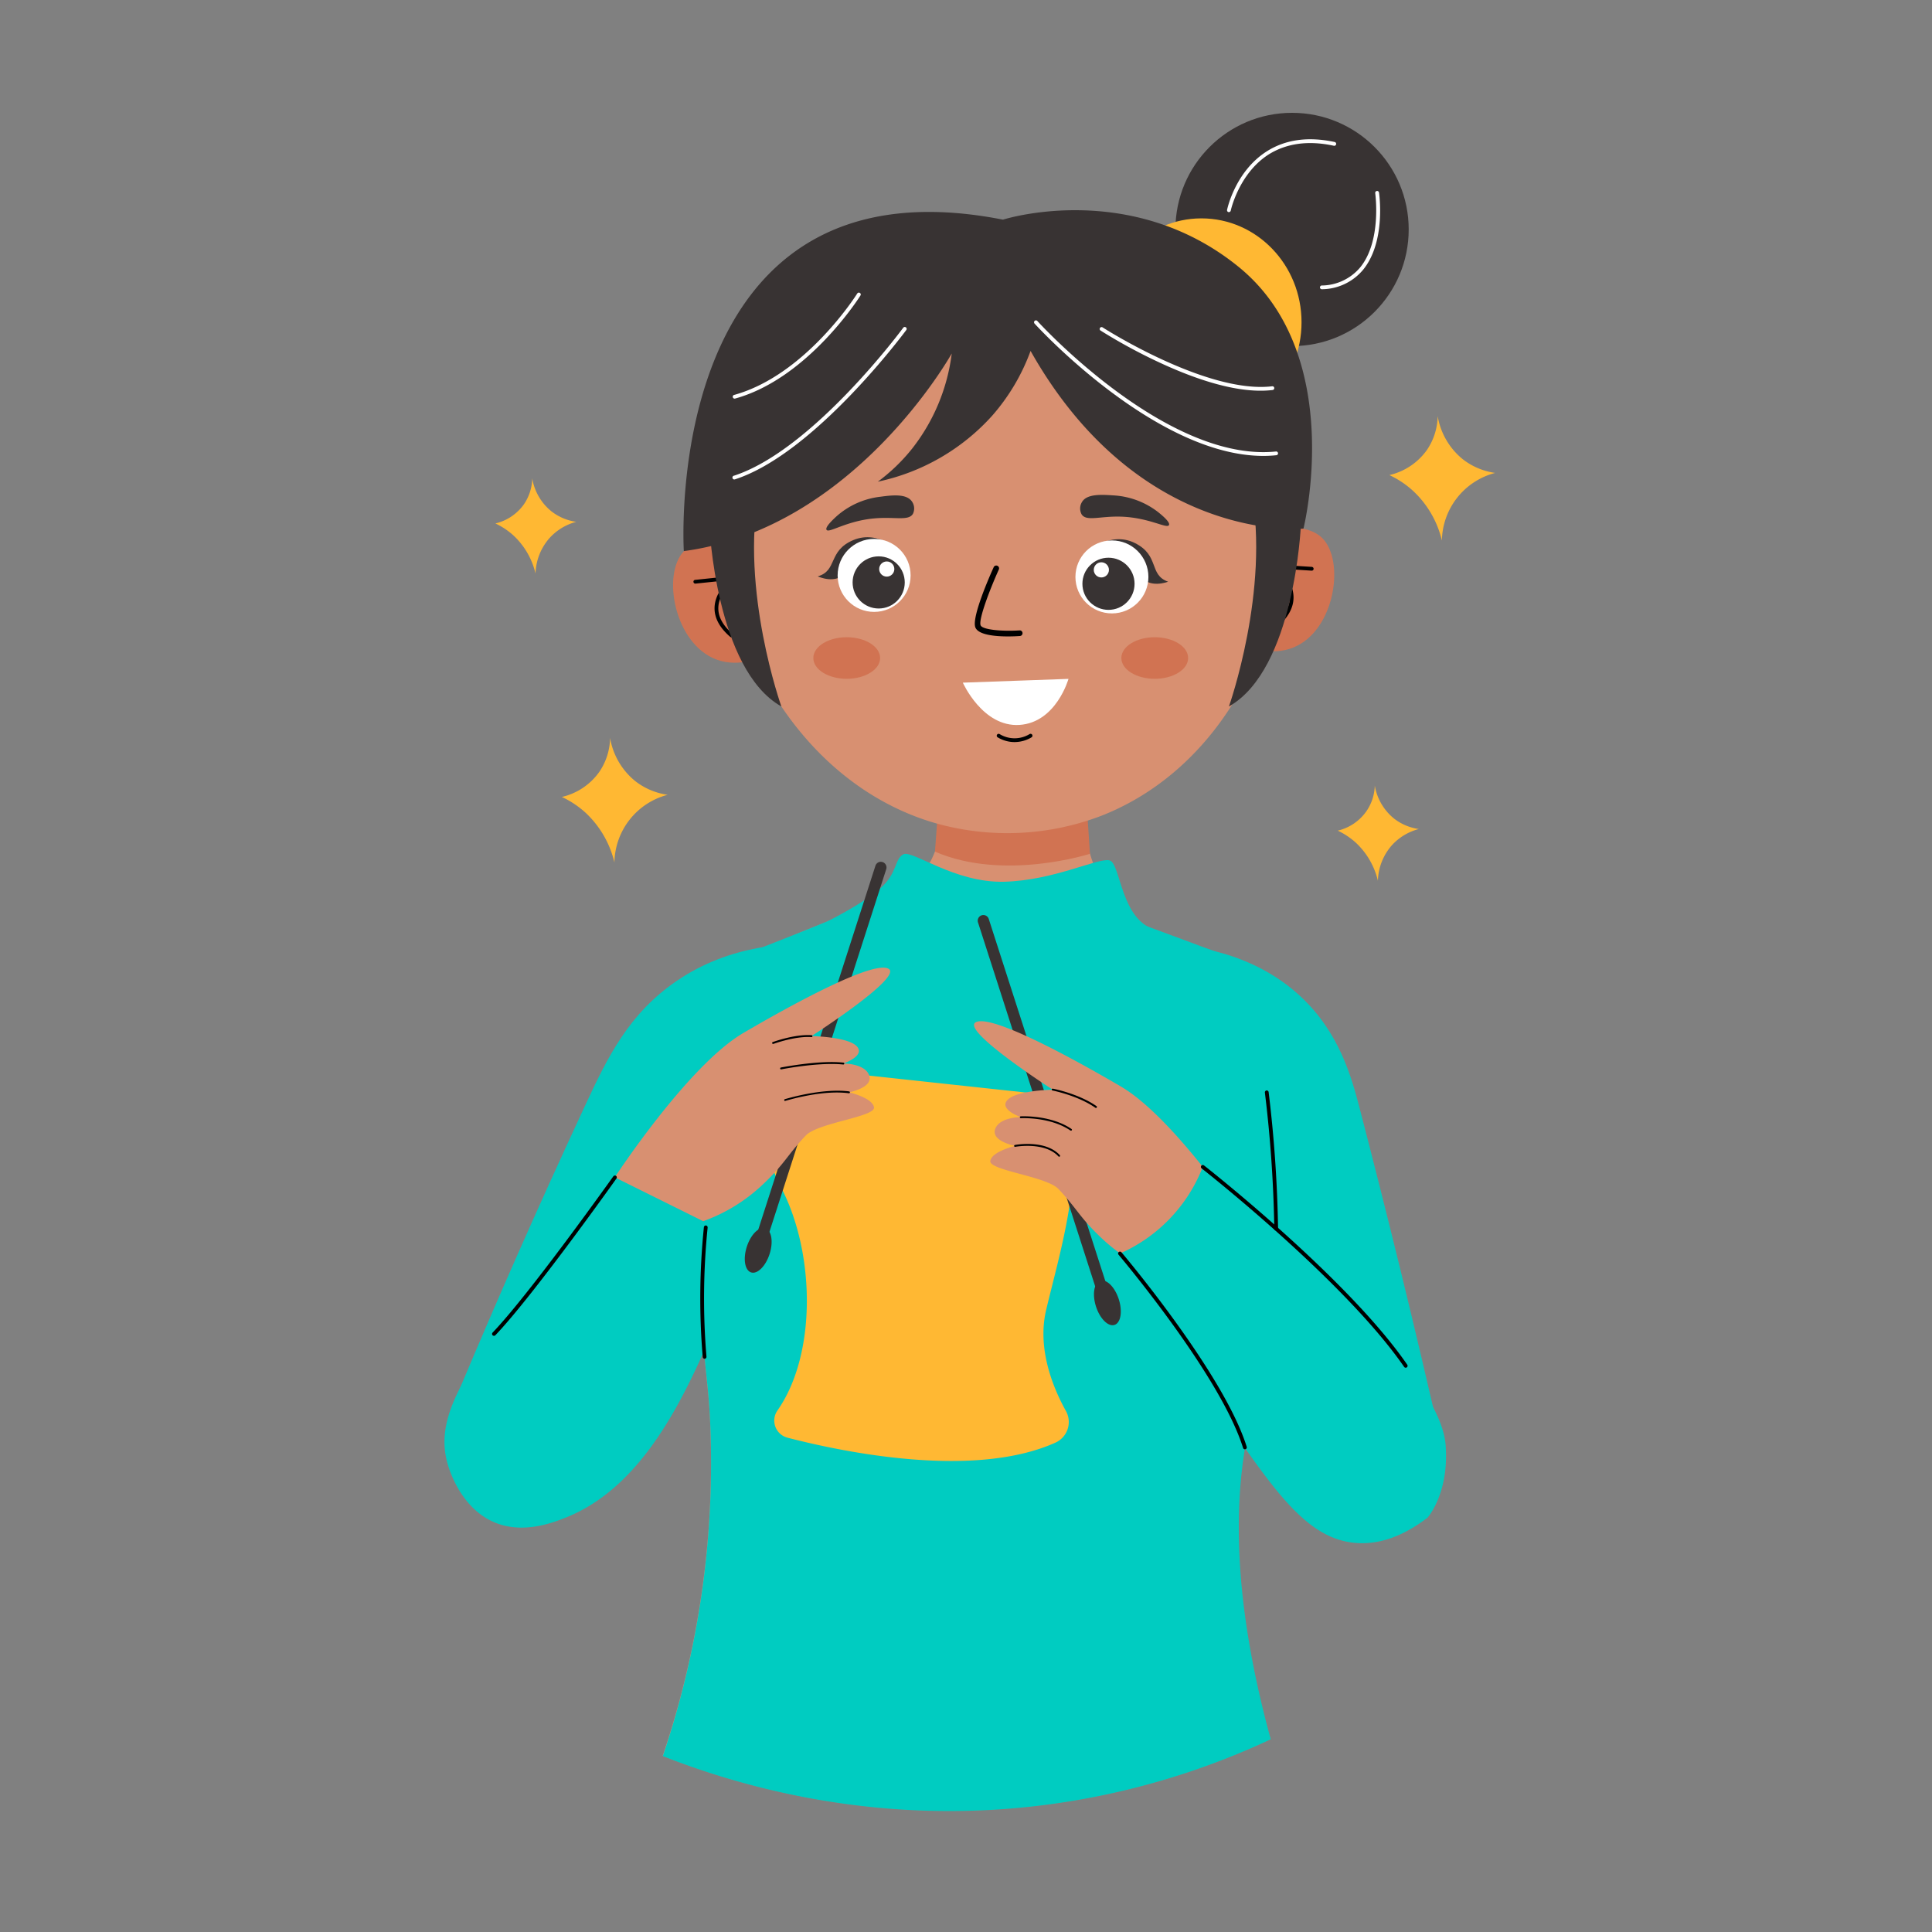<svg height="512" viewBox="0 0 512 512" width="512" xmlns="http://www.w3.org/2000/svg"><rect x="0" y="0" width="512" height="512" fill="#808080" stroke="none"/><g id="Kniting"><path d="m354.51 220.13a19.39 19.39 0 0 1 4.82 3.21 20.12 20.12 0 0 1 5.83 10.07 14.83 14.83 0 0 1 3.64-9.34 14.59 14.59 0 0 1 7.2-4.37 13.78 13.78 0 0 1 -6.56-2.77 14.29 14.29 0 0 1 -5.11-8.75 12.56 12.56 0 0 1 -2.23 6.82 12.87 12.87 0 0 1 -7.59 5.13z" fill="#ffb833"/><path d="m131.28 138.72a19.19 19.19 0 0 1 4.81 3.2 20 20 0 0 1 5.83 10.08 14.8 14.8 0 0 1 3.65-9.34 14.5 14.5 0 0 1 7.15-4.37 13.81 13.81 0 0 1 -6.57-2.77 14.21 14.21 0 0 1 -5.1-8.75 12.64 12.64 0 0 1 -2.19 6.85 12.86 12.86 0 0 1 -7.58 5.1z" fill="#ffb833"/><path d="m148.9 211.2a25.05 25.05 0 0 1 6.3 4.2 26.32 26.32 0 0 1 7.63 13.16 18.85 18.85 0 0 1 14.11-17.93 18 18 0 0 1 -8.58-3.62 18.7 18.7 0 0 1 -6.68-11.45 16.46 16.46 0 0 1 -2.86 9 16.8 16.8 0 0 1 -9.92 6.64z" fill="#ffb833"/><path d="m368.19 125.9a24.78 24.78 0 0 1 6.3 4.2 26.25 26.25 0 0 1 7.63 13.16 18.85 18.85 0 0 1 14.11-17.93 18.07 18.07 0 0 1 -8.58-3.63 18.66 18.66 0 0 1 -6.65-11.44 16.43 16.43 0 0 1 -2.86 9 16.83 16.83 0 0 1 -9.95 6.64z" fill="#ffb833"/><circle cx="342.41" cy="60.81" fill="#383333" r="30.91"/><ellipse cx="318.39" cy="85.4" fill="#ffb833" rx="26.53" ry="27.53"/><path d="m218 250.2c-8.79-.48-24.5.07-38.65 9.74-12.62 8.61-18.24 20-24.33 33.13-12.71 27.31-23.77 52.55-33.34 75.33l56.83-12.59 16.51-29z" fill="#00ccc1"/><path d="m199.47 146.78c-.83-.72-5.36-4.52-11.49-3.71-.9.12-4.46.58-6.75 3-5.92 6.22-2.46 24.58 8.63 28.71 6.2 2.31 12.47-.68 14.58-1.81q-2.44-13.1-4.97-26.19z" fill="#d17352"/><path d="m193.82 168.88a.49.49 0 0 1 -.32-.12c-2.87-2.47-4.26-5.13-4.13-7.91.16-3.2 2.3-5.75 3.74-7.1l-8.79.91a.5.5 0 0 1 -.55-.45.49.49 0 0 1 .45-.54l10.41-1.09a.5.5 0 0 1 .34.91s-4.4 3.16-4.6 7.42c-.12 2.45 1.16 4.83 3.78 7.09a.5.5 0 0 1 -.33.88z"/><path d="m332.15 144c.81-.75 5.18-4.73 11.33-4.17.9.08 4.49.4 6.87 2.71 6.17 6 3.45 24.46-7.47 29-6.1 2.56-12.49-.18-14.64-1.23q1.97-13.17 3.91-26.31z" fill="#d17352"/><path d="m338.66 165.82a.48.48 0 0 1 -.36-.16.49.49 0 0 1 0-.7c2.54-2.37 3.71-4.8 3.49-7.25-.37-4.25-4.84-7.19-4.89-7.22a.5.5 0 0 1 .3-.92l10.45.66a.52.52 0 0 1 .47.53.49.49 0 0 1 -.53.47l-8.82-.56c1.49 1.3 3.74 3.76 4 7 .24 2.76-1 5.47-3.8 8.06a.51.51 0 0 1 -.31.09z"/><circle cx="265.6" cy="137.45" fill="#d89071" r="74.61"/><path d="m188.23 377.73c-.5-11.77-1.41-13-2.23-29-2.71-52.8-8-84.4 11.13-94.66 20.05-10.77 44.45-15.59 49.75-26.36s5.19-32.67 5.19-32.67 12.63-13.36 36.38 5.2c-1.59 7.74-3 20.51 3 32.67 9.49 19.32 27.51 16.5 39.35 30.44 21.7 25.52-11.41 67.19-8.16 133.63a198.28 198.28 0 0 0 14.1 63.85 201.76 201.76 0 0 1 -60.23 17.45c-45.39 5.72-81.89-5.53-100.88-13a242.2 242.2 0 0 0 12.6-87.55z" fill="#d89071"/><path d="m288.85 226.26s-22.78 7.37-41.07-.57l1.2-16.56 38.88 2.13z" fill="#d17352"/><path d="m191.4 145.39c5 35.42 26.76 63.92 56 72.61a69.82 69.82 0 0 0 44.6-1.86c27.28-10.75 46-39.13 48.26-73-.05.01-94.98-64.06-148.86 2.25z" fill="#d89071"/><path d="m267.13 168.66c-3.38 0-7.86-.39-8.65-2.39-1.05-2.65 3.84-13.71 4.83-15.9a.75.75 0 1 1 1.36.62c-2.35 5.21-5.4 13.21-4.8 14.72.47 1.19 5.71 1.65 10.31 1.35a.73.73 0 0 1 .8.69.74.74 0 0 1 -.7.8c-.69.05-1.84.11-3.15.11z"/><path d="m307.27 250.08c8.3.28 24.63 2.11 37.35 13.95 10.29 9.57 13.52 21.29 15.72 29.75 7.33 28.2 14.68 58 21.87 89.8l-43.25-1-17.29-53.77z" fill="#00ccc1"/><ellipse cx="306.02" cy="174.38" fill="#d17352" rx="8.85" ry="5.51"/><ellipse cx="224.39" cy="174.38" fill="#d17352" rx="8.85" ry="5.51"/><path d="m188.23 377.73c-.35-8.35-.92-11.39-1.51-18.15-.4-4.67-.56-7.74-.72-10.8-2-37.54-10.24-83.41 7.65-94.52.51-.31 0 0 8.77-3.37 10.79-4.19 19.41-7.77 25-10.12 8.89 19 28.19 29.38 45.88 26 18.13-3.49 26.84-20 28-22.26 4.3 1.56 10.15 3.7 17.66 6.52a71.33 71.33 0 0 1 14.57 6.87 29.24 29.24 0 0 1 3.81 2.62c6.75 6.65-1.82 21.18-3.09 40-.91 13.35 3.13 13.72 3.82 30.14.87 20.67-4 35.66-6.07 43.4-4.57 17.39-6.81 44.63 4.76 86.87a201.76 201.76 0 0 1 -60.23 17.45c-45.39 5.72-81.89-5.53-100.88-13a242.24 242.24 0 0 0 12.58-87.65z" fill="#00ccc1"/><path d="m186 283.51c-13.49 16.4-25.65 31.6-36.41 45.32-25.85 32.92-34.69 45.82-31 59 .39 1.41 3.36 11.58 12.15 15.48 7.59 3.37 15.58.31 19.25-1.16 23.47-9.39 35.19-39.11 46.23-68.1a342.59 342.59 0 0 0 11.89-37.68z" fill="#00ccc1"/><path d="m268.87 196.66a8.66 8.66 0 0 1 -4.48-1.26.5.5 0 0 1 -.17-.69.51.51 0 0 1 .69-.17 7.64 7.64 0 0 0 7.94 0 .5.5 0 0 1 .52.86 8.71 8.71 0 0 1 -4.25 1.25z"/><path d="m289.47 289.49c6.07 4.27 91.63 65.07 93.65 93.61.91 12.74-4.8 19.08-4.8 19.08-7.82 6-14 6.9-18.07 6.77-21-.71-30.17-31.63-65.53-71.7a314.88 314.88 0 0 0 -22.9-23.4z" fill="#00ccc1"/><path d="m288.27 146.29c-.43.18 5.85-5.69 12.49-2.38s3.6 8.39 8.8 10.25c0 0-5.08 2-7.39-1.65s-4.25-10.17-13.9-6.22z" fill="#383333"/><circle cx="294.67" cy="152.89" fill="#fff" r="9.67"/><circle cx="293.76" cy="154.71" fill="#383333" r="6.91"/><circle cx="291.87" cy="151.02" fill="#fff" r="2.01"/><path d="m238.48 146.33c.42.21-5.44-6.07-12.3-3.22s-4.16 8.13-9.47 9.63c0 0 4.93 2.34 7.49-1.15s4.93-9.85 14.28-5.26z" fill="#383333"/><circle cx="231.65" cy="152.49" fill="#fff" r="9.67"/><circle cx="232.86" cy="154.35" fill="#383333" r="6.91"/><circle cx="235" cy="150.8" fill="#fff" r="2.01"/><path d="m219.48 244.07s9.27-4.61 13.84-8.67 3.71-7.77 6.08-9 13.51 7.6 26.69 7.27 24.83-6.37 27.91-5.67 2.87 16.27 12.67 18.53l-11 30.12-54.56 2-13.86-19.26z" fill="#00ccc1"/><path d="m213.14 283.19a7.67 7.67 0 0 0 -7.78 4.33c-2.5 5.36-4.71 14.9 1.68 27.26 9 17.33 9.42 44.12-1 59a4.68 4.68 0 0 0 2.65 7.22c14.93 3.87 49.42 11 71 1.32a6 6 0 0 0 2.81-8.36c-3.31-5.94-7.71-16.37-5.27-26.77 3.32-14.14 10.39-36.63 5.65-51.64a8 8 0 0 0 -6.68-5.55z" fill="#ffb833"/><path d="m201 332.19a1.44 1.44 0 0 1 -.46-.08 1.5 1.5 0 0 1 -1-1.88l32.46-100.8a1.5 1.5 0 0 1 2.86.92l-32.46 100.8a1.5 1.5 0 0 1 -1.4 1.04z" fill="#383333"/><ellipse cx="200.78" cy="331.2" fill="#383333" rx="6.14" ry="3.17" transform="matrix(.307 -.952 .952 .307 -176.01 420.82)"/><path d="m162.92 312s19.37-29.64 34.07-38.25 34.71-19.26 38.51-17-20.44 17.82-20.44 17.82 9.63.17 12 2.71-3.54 4.56-3.54 4.56 5.72-.05 6.83 3.18-5.31 4.45-5.31 4.45 6.25 1.49 6.58 4-14.86 4.06-18.07 7.44c-5.1 5.36-5.67 7.8-12.33 13.85a45 45 0 0 1 -14.87 8.87z" fill="#d89071"/><path d="m293.09 346.38a1.5 1.5 0 0 1 -1.43-1.05l-32.45-100.79a1.5 1.5 0 1 1 2.85-.92l32.45 100.8a1.49 1.49 0 0 1 -1 1.88 1.54 1.54 0 0 1 -.42.08z" fill="#383333"/><ellipse cx="293.25" cy="345.39" fill="#383333" rx="3.17" ry="6.14" transform="matrix(.952 -.307 .307 .952 -91.74 106.49)"/><path d="m331.11 326.19s-19.37-29.64-34.06-38.25-34.72-19.26-38.52-17 20.47 17.84 20.47 17.84-9.62.17-12 2.71 3.55 4.56 3.55 4.56-5.73-.05-6.83 3.18 5.31 4.44 5.31 4.44-6.25 1.5-6.59 4 14.86 4.06 18.07 7.43c5.1 5.37 5.68 7.81 12.33 13.86a45 45 0 0 0 14.87 8.86z" fill="#d89071"/><path d="m252.22 93.68s-25.76 46.3-71 52.37c0 0-6.57-105.75 84.58-87.84 0 0 33.72-10.81 62.43 12.5s17.2 69.38 17.2 69.38-43.33 4.27-72.32-47.09a54.12 54.12 0 0 1 -10.17 17.16 56.5 56.5 0 0 1 -30.31 17.49 48.16 48.16 0 0 0 9.14-8.82 51 51 0 0 0 10.45-25.15z" fill="#383333"/><path d="m188 139.29s1.65 38.1 19.07 47.93c0 0-11-30.87-5.89-57.39z" fill="#383333"/><path d="m344.74 139.29s-1.64 38.1-19.06 47.93c0 0 10.95-30.87 5.89-57.39z" fill="#383333"/><path d="m318.75 309.24a41.45 41.45 0 0 1 -21.94 22.95q14.19 20.81 28.45 41.68l14.59-24.65v-20.22z" fill="#00ccc1"/><path d="m372.52 362.46a.52.52 0 0 1 -.41-.22c-15.83-22.92-53.29-52.31-53.67-52.61a.5.5 0 0 1 -.08-.7.5.5 0 0 1 .7-.09c.38.3 38 29.78 53.88 52.83a.51.51 0 0 1 -.13.7.52.52 0 0 1 -.29.09z"/><path d="m338.2 326.11a.49.49 0 0 1 -.5-.49 340.23 340.23 0 0 0 -2.49-36.07.5.5 0 0 1 .43-.56.5.5 0 0 1 .56.43 343.76 343.76 0 0 1 2.5 36.18.5.5 0 0 1 -.5.51z"/><path d="m329.91 384.08a.51.51 0 0 1 -.48-.35c-6-19.27-32.73-50.9-33-51.22a.49.49 0 0 1 .05-.7.51.51 0 0 1 .71.05c.27.32 27.17 32.11 33.2 51.57a.51.51 0 0 1 -.33.63z"/><path d="m186.72 360.08a.5.5 0 0 1 -.49-.46 186.37 186.37 0 0 1 .31-34.41.5.5 0 0 1 .56-.44.51.51 0 0 1 .43.56 186.38 186.38 0 0 0 -.31 34.21.5.5 0 0 1 -.46.54z"/><path d="m130.89 354a.49.49 0 0 1 -.34-.14.5.5 0 0 1 0-.71c9.88-10.32 31.76-41.11 32-41.42a.52.52 0 0 1 .7-.12.5.5 0 0 1 .12.7c-.22.31-22.15 31.16-32.08 41.53a.48.48 0 0 1 -.4.16z"/><g fill="#fff"><path d="m255.16 180.91 28-1s-3.25 11.57-13 12.2-15-11.2-15-11.2z"/><path d="m194.68 127.06a.5.5 0 0 1 -.15-1c20.88-6.81 44.6-38.88 44.84-39.21a.5.5 0 0 1 .7-.1.51.51 0 0 1 .11.7c-.24.32-24.16 32.66-45.34 39.56z"/><path d="m194.68 105.64a.5.5 0 0 1 -.48-.37.49.49 0 0 1 .35-.61c19-5.24 32.5-26.66 32.63-26.88a.5.5 0 0 1 .69-.16.49.49 0 0 1 .16.69c-.13.22-13.87 22-33.22 27.31z"/><path d="m334.8 120.82c-28.66 0-60.31-34.71-60.64-35.08a.5.5 0 1 1 .75-.67c.34.38 34.24 37.55 63.23 34.58a.5.5 0 0 1 .55.45.49.49 0 0 1 -.44.54 33.22 33.22 0 0 1 -3.45.18z"/><path d="m334.06 103.54c-7 0-15.84-2.43-26.34-7.26a144.38 144.38 0 0 1 -16.06-8.68.49.49 0 0 1 -.15-.69.5.5 0 0 1 .69-.15c.27.18 27.63 17.69 44.93 15.61a.49.49 0 0 1 .56.43.5.5 0 0 1 -.44.56 27.14 27.14 0 0 1 -3.19.18z"/><path d="m325.68 56.21h-.11a.5.5 0 0 1 -.38-.6c.08-.41 2.2-10.1 10.36-15.4 5-3.23 11.06-4.09 18.14-2.58a.5.5 0 1 1 -.2 1c-6.82-1.49-12.66-.63-17.39 2.37-7.81 5.07-9.91 14.68-9.93 14.78a.51.51 0 0 1 -.49.43z"/><path d="m350.3 76.65a.5.5 0 0 1 -.5-.47.5.5 0 0 1 .48-.52 13.49 13.49 0 0 0 10.17-4.78c5.78-7.06 4-19.57 4-19.7a.5.5 0 1 1 1-.14c.08.53 1.84 13.07-4.23 20.47a14.39 14.39 0 0 1 -10.89 5.14z"/></g><path d="m307 135.78a21.24 21.24 0 0 0 -12-4.5c-3-.2-7-.47-8.28 1.79a3.24 3.24 0 0 0 -.06 3.27c1.3 1.91 4.86.39 10.49.58 7.41.26 12.1 3.28 12.63 2.24.43-.76-1.87-2.64-2.78-3.38z" fill="#383333"/><path d="m221.64 136.87a21.13 21.13 0 0 1 11.67-5.23c2.93-.39 6.9-.9 8.37 1.27a3.23 3.23 0 0 1 .26 3.25c-1.18 2-4.82.7-10.43 1.24-7.38.71-11.88 4-12.47 3-.44-.72 1.74-2.73 2.6-3.53z" fill="#383333"/><path d="m204.87 276.65a.24.24 0 0 1 -.23-.16.24.24 0 0 1 .14-.32c.24-.09 5.86-2.15 10.3-1.83a.25.25 0 0 1 .23.27.24.24 0 0 1 -.27.23c-4.32-.31-10 1.78-10.08 1.8z"/><path d="m207 283.4a.26.26 0 0 1 -.25-.2.26.26 0 0 1 .2-.3c.1 0 10-2 16.58-1.29a.24.24 0 0 1 .22.27.26.26 0 0 1 -.27.23c-6.53-.68-16.33 1.26-16.43 1.28z"/><path d="m208.07 291.78a.24.24 0 0 1 -.23-.18.24.24 0 0 1 .16-.31c.09 0 9.72-3 17.06-2.05a.25.25 0 0 1 -.07.49c-7.23-1-16.75 2-16.84 2z"/><path d="m290.45 293.63a.3.3 0 0 1 -.15-.05c-4.62-3.24-11.3-4.58-11.37-4.58a.25.25 0 0 1 -.2-.29.23.23 0 0 1 .29-.2c.07 0 6.85 1.33 11.57 4.63a.25.25 0 0 1 .06.35.26.26 0 0 1 -.2.14z"/><path d="m283.83 299.61a.23.23 0 0 1 -.14 0c-5.38-3.69-13.07-3.28-13.15-3.27a.26.26 0 0 1 -.26-.24.24.24 0 0 1 .23-.26c.08 0 7.94-.43 13.46 3.36a.25.25 0 0 1 .07.34.24.24 0 0 1 -.21.07z"/><path d="m280.68 306.54a.21.21 0 0 1 -.18-.08c-3.65-3.95-11.37-2.56-11.45-2.54a.25.25 0 0 1 -.29-.2.25.25 0 0 1 .2-.29c.33-.06 8.07-1.45 11.9 2.69a.25.25 0 0 1 0 .36.27.27 0 0 1 -.18.06z"/></g></svg>